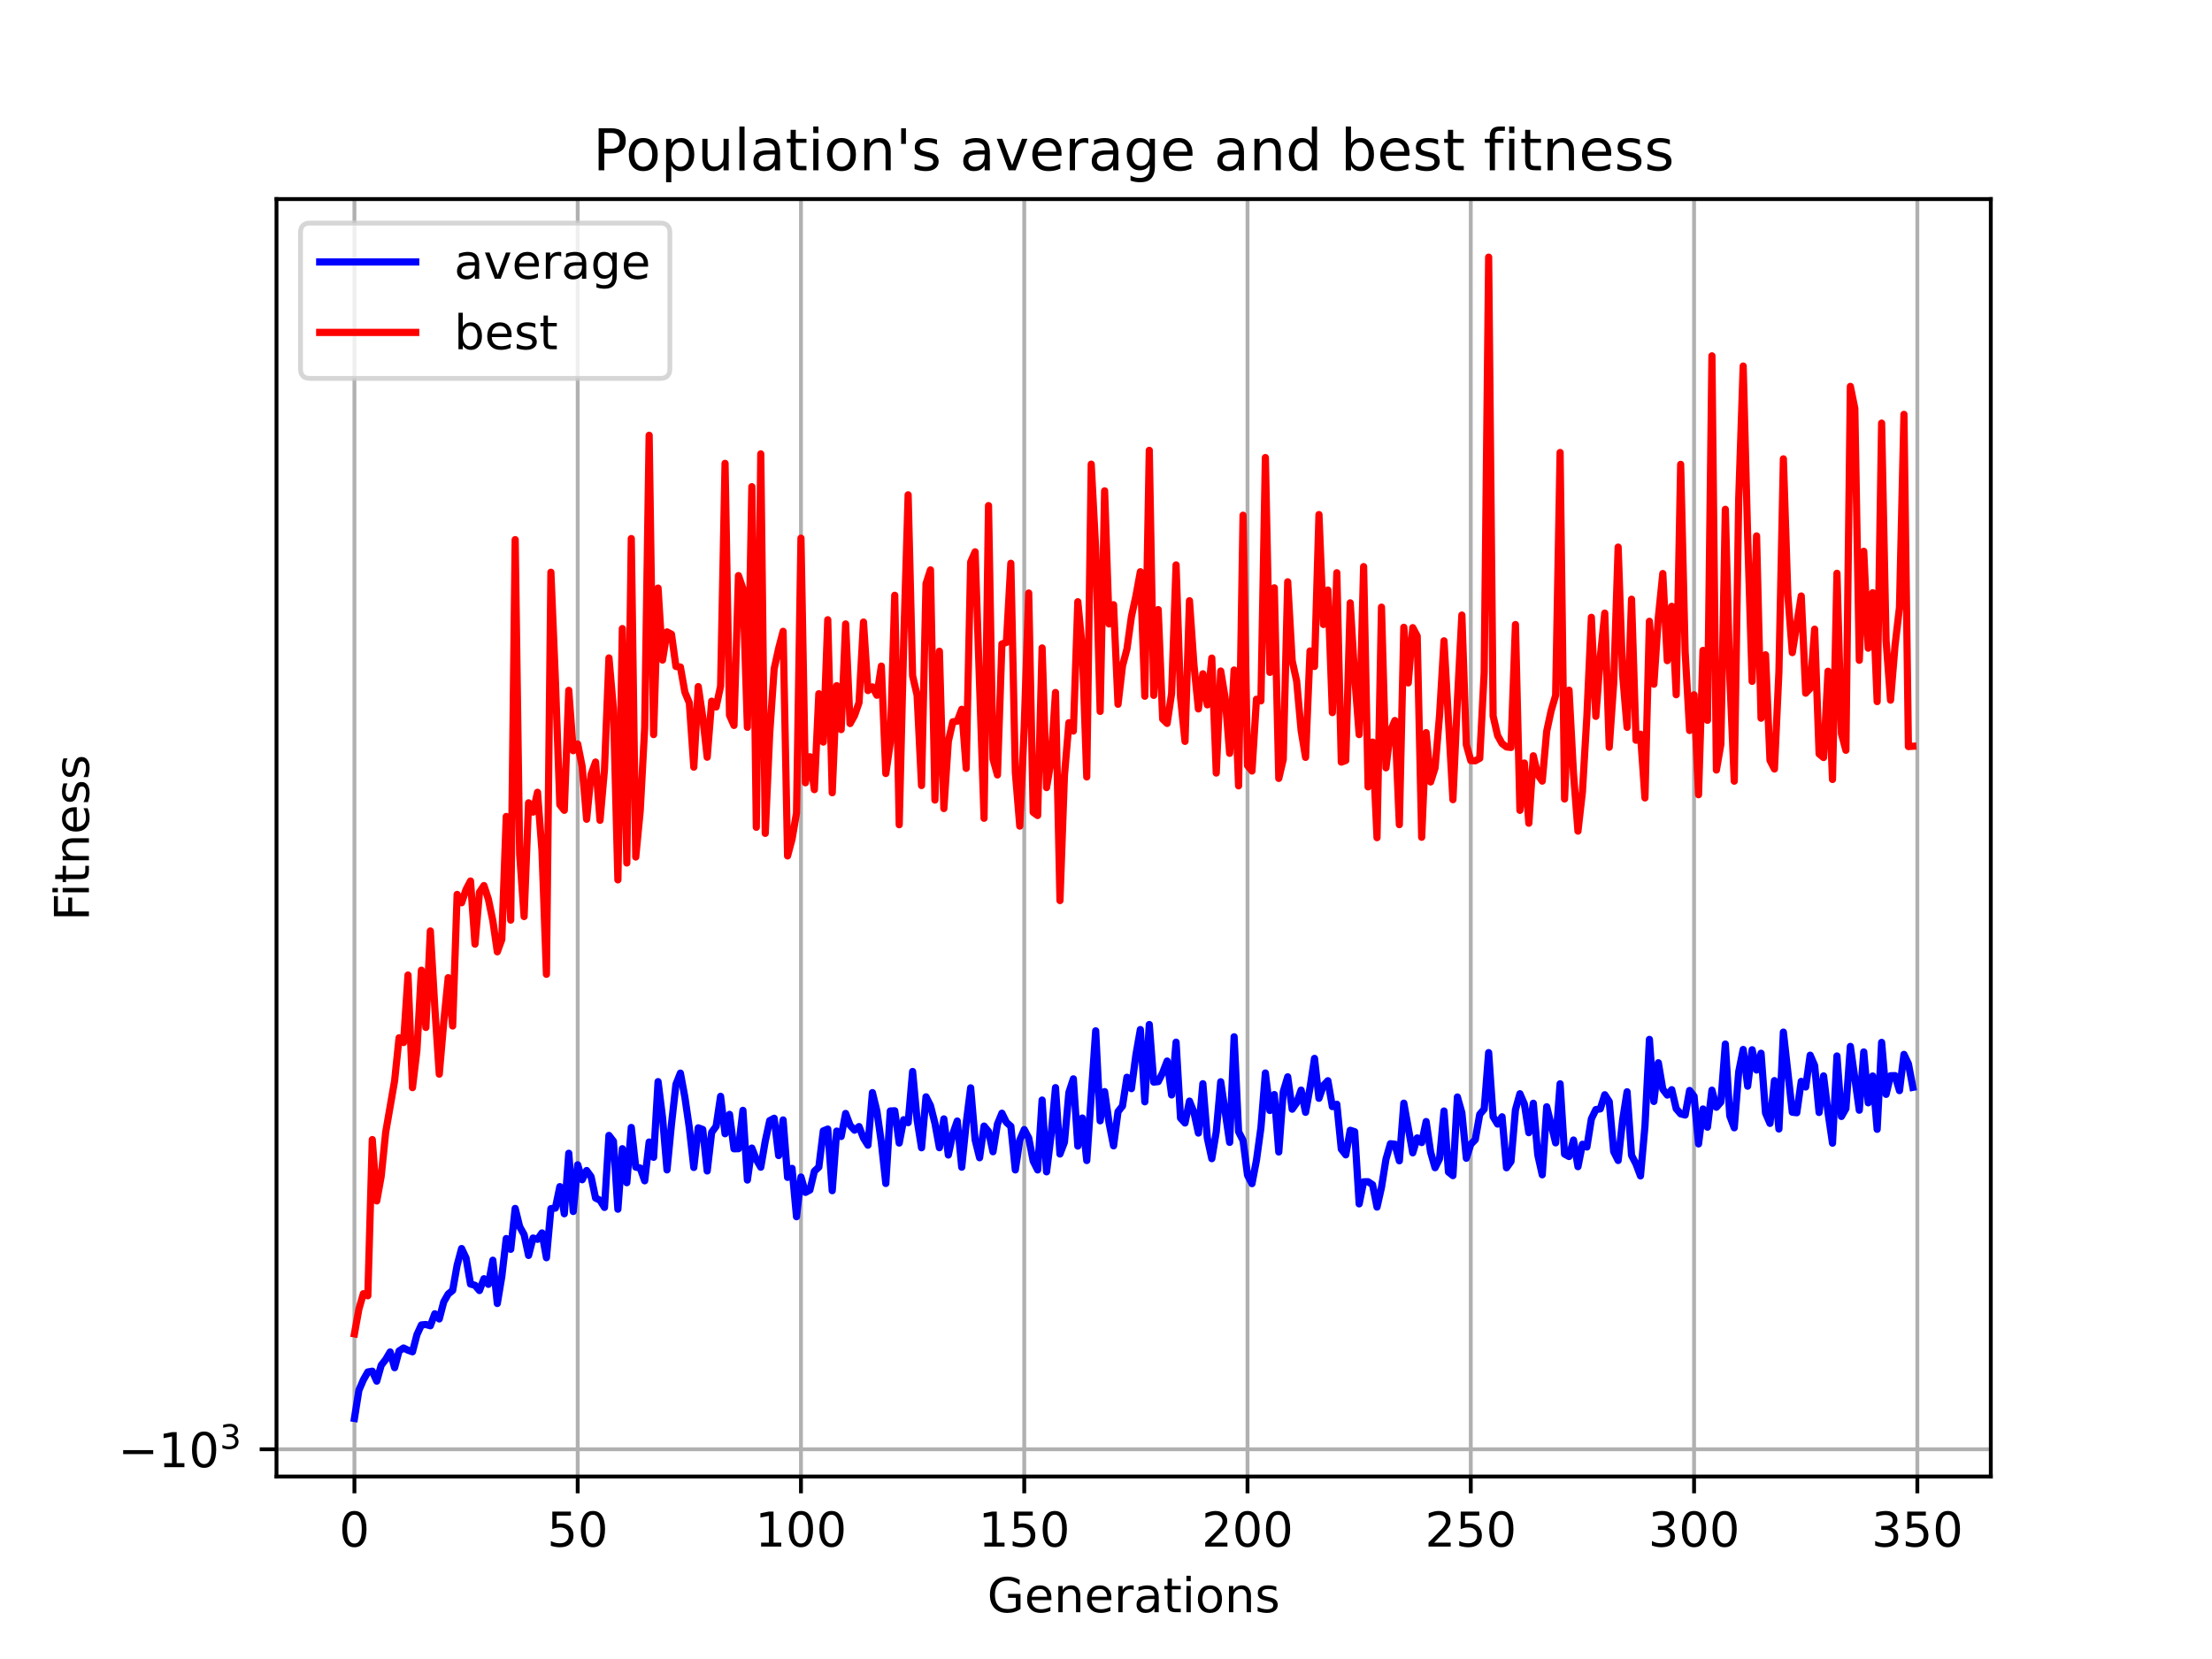 <?xml version="1.0" encoding="utf-8" standalone="no"?>
<!DOCTYPE svg PUBLIC "-//W3C//DTD SVG 1.1//EN"
  "http://www.w3.org/Graphics/SVG/1.1/DTD/svg11.dtd">
<!-- Created with matplotlib (https://matplotlib.org/) -->
<svg height="345.6pt" version="1.1" viewBox="0 0 460.8 345.6" width="460.8pt" xmlns="http://www.w3.org/2000/svg" xmlns:xlink="http://www.w3.org/1999/xlink">
 <defs>
  <style type="text/css">*{stroke-linecap:butt;stroke-linejoin:round;}</style>
 </defs>
 <g id="figure_1">
  <g id="patch_1">
   <path d="M 0 345.6 
L 460.8 345.6 
L 460.8 0 
L 0 0 
z
" style="fill:#ffffff;"/>
  </g>
  <g id="axes_1">
   <g id="patch_2">
    <path d="M 57.6 307.584 
L 414.72 307.584 
L 414.72 41.472 
L 57.6 41.472 
z
" style="fill:#ffffff;"/>
   </g>
   <g id="matplotlib.axis_1">
    <g id="xtick_1">
     <g id="line2d_1">
      <path clip-path="url(#pedca02b9df)" d="M 73.833 307.584 
L 73.833 41.472 
" style="fill:none;stroke:#b0b0b0;stroke-linecap:square;stroke-width:0.8;"/>
     </g>
     <g id="line2d_2">
      <defs>
       <path d="M 0 0 
L 0 3.5 
" id="m70b3869d09" style="stroke:#000000;stroke-width:0.8;"/>
      </defs>
      <g>
       <use style="stroke:#000000;stroke-width:0.8;" x="73.833" xlink:href="#m70b3869d09" y="307.584"/>
      </g>
     </g>
     <g id="text_1">
      <!-- 0 -->
      <g transform="translate(70.651 322.182)scale(0.1 -0.1)">
       <defs>
        <path d="M 31.781 66.406 
Q 24.172 66.406 20.328 58.906 
Q 16.5 51.422 16.5 36.375 
Q 16.5 21.391 20.328 13.891 
Q 24.172 6.391 31.781 6.391 
Q 39.453 6.391 43.281 13.891 
Q 47.125 21.391 47.125 36.375 
Q 47.125 51.422 43.281 58.906 
Q 39.453 66.406 31.781 66.406 
z
M 31.781 74.219 
Q 44.047 74.219 50.516 64.516 
Q 56.984 54.828 56.984 36.375 
Q 56.984 17.969 50.516 8.266 
Q 44.047 -1.422 31.781 -1.422 
Q 19.531 -1.422 13.062 8.266 
Q 6.594 17.969 6.594 36.375 
Q 6.594 54.828 13.062 64.516 
Q 19.531 74.219 31.781 74.219 
z
" id="DejaVuSans-48"/>
       </defs>
       <use xlink:href="#DejaVuSans-48"/>
      </g>
     </g>
    </g>
    <g id="xtick_2">
     <g id="line2d_3">
      <path clip-path="url(#pedca02b9df)" d="M 120.345 307.584 
L 120.345 41.472 
" style="fill:none;stroke:#b0b0b0;stroke-linecap:square;stroke-width:0.8;"/>
     </g>
     <g id="line2d_4">
      <g>
       <use style="stroke:#000000;stroke-width:0.8;" x="120.345" xlink:href="#m70b3869d09" y="307.584"/>
      </g>
     </g>
     <g id="text_2">
      <!-- 50 -->
      <g transform="translate(113.982 322.182)scale(0.1 -0.1)">
       <defs>
        <path d="M 10.797 72.906 
L 49.516 72.906 
L 49.516 64.594 
L 19.828 64.594 
L 19.828 46.734 
Q 21.969 47.469 24.109 47.828 
Q 26.266 48.188 28.422 48.188 
Q 40.625 48.188 47.75 41.5 
Q 54.891 34.812 54.891 23.391 
Q 54.891 11.625 47.562 5.094 
Q 40.234 -1.422 26.906 -1.422 
Q 22.312 -1.422 17.547 -0.641 
Q 12.797 0.141 7.719 1.703 
L 7.719 11.625 
Q 12.109 9.234 16.797 8.062 
Q 21.484 6.891 26.703 6.891 
Q 35.156 6.891 40.078 11.328 
Q 45.016 15.766 45.016 23.391 
Q 45.016 31 40.078 35.438 
Q 35.156 39.891 26.703 39.891 
Q 22.75 39.891 18.812 39.016 
Q 14.891 38.141 10.797 36.281 
z
" id="DejaVuSans-53"/>
       </defs>
       <use xlink:href="#DejaVuSans-53"/>
       <use x="63.623" xlink:href="#DejaVuSans-48"/>
      </g>
     </g>
    </g>
    <g id="xtick_3">
     <g id="line2d_5">
      <path clip-path="url(#pedca02b9df)" d="M 166.857 307.584 
L 166.857 41.472 
" style="fill:none;stroke:#b0b0b0;stroke-linecap:square;stroke-width:0.8;"/>
     </g>
     <g id="line2d_6">
      <g>
       <use style="stroke:#000000;stroke-width:0.8;" x="166.857" xlink:href="#m70b3869d09" y="307.584"/>
      </g>
     </g>
     <g id="text_3">
      <!-- 100 -->
      <g transform="translate(157.313 322.182)scale(0.1 -0.1)">
       <defs>
        <path d="M 12.406 8.297 
L 28.516 8.297 
L 28.516 63.922 
L 10.984 60.406 
L 10.984 69.391 
L 28.422 72.906 
L 38.281 72.906 
L 38.281 8.297 
L 54.391 8.297 
L 54.391 0 
L 12.406 0 
z
" id="DejaVuSans-49"/>
       </defs>
       <use xlink:href="#DejaVuSans-49"/>
       <use x="63.623" xlink:href="#DejaVuSans-48"/>
       <use x="127.246" xlink:href="#DejaVuSans-48"/>
      </g>
     </g>
    </g>
    <g id="xtick_4">
     <g id="line2d_7">
      <path clip-path="url(#pedca02b9df)" d="M 213.369 307.584 
L 213.369 41.472 
" style="fill:none;stroke:#b0b0b0;stroke-linecap:square;stroke-width:0.8;"/>
     </g>
     <g id="line2d_8">
      <g>
       <use style="stroke:#000000;stroke-width:0.8;" x="213.369" xlink:href="#m70b3869d09" y="307.584"/>
      </g>
     </g>
     <g id="text_4">
      <!-- 150 -->
      <g transform="translate(203.825 322.182)scale(0.1 -0.1)">
       <use xlink:href="#DejaVuSans-49"/>
       <use x="63.623" xlink:href="#DejaVuSans-53"/>
       <use x="127.246" xlink:href="#DejaVuSans-48"/>
      </g>
     </g>
    </g>
    <g id="xtick_5">
     <g id="line2d_9">
      <path clip-path="url(#pedca02b9df)" d="M 259.881 307.584 
L 259.881 41.472 
" style="fill:none;stroke:#b0b0b0;stroke-linecap:square;stroke-width:0.8;"/>
     </g>
     <g id="line2d_10">
      <g>
       <use style="stroke:#000000;stroke-width:0.8;" x="259.881" xlink:href="#m70b3869d09" y="307.584"/>
      </g>
     </g>
     <g id="text_5">
      <!-- 200 -->
      <g transform="translate(250.337 322.182)scale(0.1 -0.1)">
       <defs>
        <path d="M 19.188 8.297 
L 53.609 8.297 
L 53.609 0 
L 7.328 0 
L 7.328 8.297 
Q 12.938 14.109 22.625 23.891 
Q 32.328 33.688 34.812 36.531 
Q 39.547 41.844 41.422 45.531 
Q 43.312 49.219 43.312 52.781 
Q 43.312 58.594 39.234 62.25 
Q 35.156 65.922 28.609 65.922 
Q 23.969 65.922 18.812 64.312 
Q 13.672 62.703 7.812 59.422 
L 7.812 69.391 
Q 13.766 71.781 18.938 73 
Q 24.125 74.219 28.422 74.219 
Q 39.75 74.219 46.484 68.547 
Q 53.219 62.891 53.219 53.422 
Q 53.219 48.922 51.531 44.891 
Q 49.859 40.875 45.406 35.406 
Q 44.188 33.984 37.641 27.219 
Q 31.109 20.453 19.188 8.297 
z
" id="DejaVuSans-50"/>
       </defs>
       <use xlink:href="#DejaVuSans-50"/>
       <use x="63.623" xlink:href="#DejaVuSans-48"/>
       <use x="127.246" xlink:href="#DejaVuSans-48"/>
      </g>
     </g>
    </g>
    <g id="xtick_6">
     <g id="line2d_11">
      <path clip-path="url(#pedca02b9df)" d="M 306.393 307.584 
L 306.393 41.472 
" style="fill:none;stroke:#b0b0b0;stroke-linecap:square;stroke-width:0.8;"/>
     </g>
     <g id="line2d_12">
      <g>
       <use style="stroke:#000000;stroke-width:0.8;" x="306.393" xlink:href="#m70b3869d09" y="307.584"/>
      </g>
     </g>
     <g id="text_6">
      <!-- 250 -->
      <g transform="translate(296.85 322.182)scale(0.1 -0.1)">
       <use xlink:href="#DejaVuSans-50"/>
       <use x="63.623" xlink:href="#DejaVuSans-53"/>
       <use x="127.246" xlink:href="#DejaVuSans-48"/>
      </g>
     </g>
    </g>
    <g id="xtick_7">
     <g id="line2d_13">
      <path clip-path="url(#pedca02b9df)" d="M 352.905 307.584 
L 352.905 41.472 
" style="fill:none;stroke:#b0b0b0;stroke-linecap:square;stroke-width:0.8;"/>
     </g>
     <g id="line2d_14">
      <g>
       <use style="stroke:#000000;stroke-width:0.8;" x="352.905" xlink:href="#m70b3869d09" y="307.584"/>
      </g>
     </g>
     <g id="text_7">
      <!-- 300 -->
      <g transform="translate(343.362 322.182)scale(0.1 -0.1)">
       <defs>
        <path d="M 40.578 39.312 
Q 47.656 37.797 51.625 33 
Q 55.609 28.219 55.609 21.188 
Q 55.609 10.406 48.188 4.484 
Q 40.766 -1.422 27.094 -1.422 
Q 22.516 -1.422 17.656 -0.516 
Q 12.797 0.391 7.625 2.203 
L 7.625 11.719 
Q 11.719 9.328 16.594 8.109 
Q 21.484 6.891 26.812 6.891 
Q 36.078 6.891 40.938 10.547 
Q 45.797 14.203 45.797 21.188 
Q 45.797 27.641 41.281 31.266 
Q 36.766 34.906 28.719 34.906 
L 20.219 34.906 
L 20.219 43.016 
L 29.109 43.016 
Q 36.375 43.016 40.234 45.922 
Q 44.094 48.828 44.094 54.297 
Q 44.094 59.906 40.109 62.906 
Q 36.141 65.922 28.719 65.922 
Q 24.656 65.922 20.016 65.031 
Q 15.375 64.156 9.812 62.312 
L 9.812 71.094 
Q 15.438 72.656 20.344 73.438 
Q 25.25 74.219 29.594 74.219 
Q 40.828 74.219 47.359 69.109 
Q 53.906 64.016 53.906 55.328 
Q 53.906 49.266 50.438 45.094 
Q 46.969 40.922 40.578 39.312 
z
" id="DejaVuSans-51"/>
       </defs>
       <use xlink:href="#DejaVuSans-51"/>
       <use x="63.623" xlink:href="#DejaVuSans-48"/>
       <use x="127.246" xlink:href="#DejaVuSans-48"/>
      </g>
     </g>
    </g>
    <g id="xtick_8">
     <g id="line2d_15">
      <path clip-path="url(#pedca02b9df)" d="M 399.418 307.584 
L 399.418 41.472 
" style="fill:none;stroke:#b0b0b0;stroke-linecap:square;stroke-width:0.8;"/>
     </g>
     <g id="line2d_16">
      <g>
       <use style="stroke:#000000;stroke-width:0.8;" x="399.418" xlink:href="#m70b3869d09" y="307.584"/>
      </g>
     </g>
     <g id="text_8">
      <!-- 350 -->
      <g transform="translate(389.874 322.182)scale(0.1 -0.1)">
       <use xlink:href="#DejaVuSans-51"/>
       <use x="63.623" xlink:href="#DejaVuSans-53"/>
       <use x="127.246" xlink:href="#DejaVuSans-48"/>
      </g>
     </g>
    </g>
    <g id="text_9">
     <!-- Generations -->
     <g transform="translate(205.662 335.861)scale(0.1 -0.1)">
      <defs>
       <path d="M 59.516 10.406 
L 59.516 29.984 
L 43.406 29.984 
L 43.406 38.094 
L 69.281 38.094 
L 69.281 6.781 
Q 63.578 2.734 56.688 0.656 
Q 49.812 -1.422 42 -1.422 
Q 24.906 -1.422 15.25 8.562 
Q 5.609 18.562 5.609 36.375 
Q 5.609 54.25 15.25 64.234 
Q 24.906 74.219 42 74.219 
Q 49.125 74.219 55.547 72.453 
Q 61.969 70.703 67.391 67.281 
L 67.391 56.781 
Q 61.922 61.422 55.766 63.766 
Q 49.609 66.109 42.828 66.109 
Q 29.438 66.109 22.719 58.641 
Q 16.016 51.172 16.016 36.375 
Q 16.016 21.625 22.719 14.156 
Q 29.438 6.688 42.828 6.688 
Q 48.047 6.688 52.141 7.594 
Q 56.25 8.5 59.516 10.406 
z
" id="DejaVuSans-71"/>
       <path d="M 56.203 29.594 
L 56.203 25.203 
L 14.891 25.203 
Q 15.484 15.922 20.484 11.062 
Q 25.484 6.203 34.422 6.203 
Q 39.594 6.203 44.453 7.469 
Q 49.312 8.734 54.109 11.281 
L 54.109 2.781 
Q 49.266 0.734 44.188 -0.344 
Q 39.109 -1.422 33.891 -1.422 
Q 20.797 -1.422 13.156 6.188 
Q 5.516 13.812 5.516 26.812 
Q 5.516 40.234 12.766 48.109 
Q 20.016 56 32.328 56 
Q 43.359 56 49.781 48.891 
Q 56.203 41.797 56.203 29.594 
z
M 47.219 32.234 
Q 47.125 39.594 43.094 43.984 
Q 39.062 48.391 32.422 48.391 
Q 24.906 48.391 20.391 44.141 
Q 15.875 39.891 15.188 32.172 
z
" id="DejaVuSans-101"/>
       <path d="M 54.891 33.016 
L 54.891 0 
L 45.906 0 
L 45.906 32.719 
Q 45.906 40.484 42.875 44.328 
Q 39.844 48.188 33.797 48.188 
Q 26.516 48.188 22.312 43.547 
Q 18.109 38.922 18.109 30.906 
L 18.109 0 
L 9.078 0 
L 9.078 54.688 
L 18.109 54.688 
L 18.109 46.188 
Q 21.344 51.125 25.703 53.562 
Q 30.078 56 35.797 56 
Q 45.219 56 50.047 50.172 
Q 54.891 44.344 54.891 33.016 
z
" id="DejaVuSans-110"/>
       <path d="M 41.109 46.297 
Q 39.594 47.172 37.812 47.578 
Q 36.031 48 33.891 48 
Q 26.266 48 22.188 43.047 
Q 18.109 38.094 18.109 28.812 
L 18.109 0 
L 9.078 0 
L 9.078 54.688 
L 18.109 54.688 
L 18.109 46.188 
Q 20.953 51.172 25.484 53.578 
Q 30.031 56 36.531 56 
Q 37.453 56 38.578 55.875 
Q 39.703 55.766 41.062 55.516 
z
" id="DejaVuSans-114"/>
       <path d="M 34.281 27.484 
Q 23.391 27.484 19.188 25 
Q 14.984 22.516 14.984 16.5 
Q 14.984 11.719 18.141 8.906 
Q 21.297 6.109 26.703 6.109 
Q 34.188 6.109 38.703 11.406 
Q 43.219 16.703 43.219 25.484 
L 43.219 27.484 
z
M 52.203 31.203 
L 52.203 0 
L 43.219 0 
L 43.219 8.297 
Q 40.141 3.328 35.547 0.953 
Q 30.953 -1.422 24.312 -1.422 
Q 15.922 -1.422 10.953 3.297 
Q 6 8.016 6 15.922 
Q 6 25.141 12.172 29.828 
Q 18.359 34.516 30.609 34.516 
L 43.219 34.516 
L 43.219 35.406 
Q 43.219 41.609 39.141 45 
Q 35.062 48.391 27.688 48.391 
Q 23 48.391 18.547 47.266 
Q 14.109 46.141 10.016 43.891 
L 10.016 52.203 
Q 14.938 54.109 19.578 55.047 
Q 24.219 56 28.609 56 
Q 40.484 56 46.344 49.844 
Q 52.203 43.703 52.203 31.203 
z
" id="DejaVuSans-97"/>
       <path d="M 18.312 70.219 
L 18.312 54.688 
L 36.812 54.688 
L 36.812 47.703 
L 18.312 47.703 
L 18.312 18.016 
Q 18.312 11.328 20.141 9.422 
Q 21.969 7.516 27.594 7.516 
L 36.812 7.516 
L 36.812 0 
L 27.594 0 
Q 17.188 0 13.234 3.875 
Q 9.281 7.766 9.281 18.016 
L 9.281 47.703 
L 2.688 47.703 
L 2.688 54.688 
L 9.281 54.688 
L 9.281 70.219 
z
" id="DejaVuSans-116"/>
       <path d="M 9.422 54.688 
L 18.406 54.688 
L 18.406 0 
L 9.422 0 
z
M 9.422 75.984 
L 18.406 75.984 
L 18.406 64.594 
L 9.422 64.594 
z
" id="DejaVuSans-105"/>
       <path d="M 30.609 48.391 
Q 23.391 48.391 19.188 42.75 
Q 14.984 37.109 14.984 27.297 
Q 14.984 17.484 19.156 11.844 
Q 23.344 6.203 30.609 6.203 
Q 37.797 6.203 41.984 11.859 
Q 46.188 17.531 46.188 27.297 
Q 46.188 37.016 41.984 42.703 
Q 37.797 48.391 30.609 48.391 
z
M 30.609 56 
Q 42.328 56 49.016 48.375 
Q 55.719 40.766 55.719 27.297 
Q 55.719 13.875 49.016 6.219 
Q 42.328 -1.422 30.609 -1.422 
Q 18.844 -1.422 12.172 6.219 
Q 5.516 13.875 5.516 27.297 
Q 5.516 40.766 12.172 48.375 
Q 18.844 56 30.609 56 
z
" id="DejaVuSans-111"/>
       <path d="M 44.281 53.078 
L 44.281 44.578 
Q 40.484 46.531 36.375 47.5 
Q 32.281 48.484 27.875 48.484 
Q 21.188 48.484 17.844 46.438 
Q 14.5 44.391 14.5 40.281 
Q 14.5 37.156 16.891 35.375 
Q 19.281 33.594 26.516 31.984 
L 29.594 31.297 
Q 39.156 29.25 43.188 25.516 
Q 47.219 21.781 47.219 15.094 
Q 47.219 7.469 41.188 3.016 
Q 35.156 -1.422 24.609 -1.422 
Q 20.219 -1.422 15.453 -0.562 
Q 10.688 0.297 5.422 2 
L 5.422 11.281 
Q 10.406 8.688 15.234 7.391 
Q 20.062 6.109 24.812 6.109 
Q 31.156 6.109 34.562 8.281 
Q 37.984 10.453 37.984 14.406 
Q 37.984 18.062 35.516 20.016 
Q 33.062 21.969 24.703 23.781 
L 21.578 24.516 
Q 13.234 26.266 9.516 29.906 
Q 5.812 33.547 5.812 39.891 
Q 5.812 47.609 11.281 51.797 
Q 16.75 56 26.812 56 
Q 31.781 56 36.172 55.266 
Q 40.578 54.547 44.281 53.078 
z
" id="DejaVuSans-115"/>
      </defs>
      <use xlink:href="#DejaVuSans-71"/>
      <use x="77.49" xlink:href="#DejaVuSans-101"/>
      <use x="139.014" xlink:href="#DejaVuSans-110"/>
      <use x="202.393" xlink:href="#DejaVuSans-101"/>
      <use x="263.916" xlink:href="#DejaVuSans-114"/>
      <use x="305.029" xlink:href="#DejaVuSans-97"/>
      <use x="366.309" xlink:href="#DejaVuSans-116"/>
      <use x="405.518" xlink:href="#DejaVuSans-105"/>
      <use x="433.301" xlink:href="#DejaVuSans-111"/>
      <use x="494.482" xlink:href="#DejaVuSans-110"/>
      <use x="557.861" xlink:href="#DejaVuSans-115"/>
     </g>
    </g>
   </g>
   <g id="matplotlib.axis_2">
    <g id="ytick_1">
     <g id="line2d_17">
      <path clip-path="url(#pedca02b9df)" d="M 57.6 301.914 
L 414.72 301.914 
" style="fill:none;stroke:#b0b0b0;stroke-linecap:square;stroke-width:0.8;"/>
     </g>
     <g id="line2d_18">
      <defs>
       <path d="M 0 0 
L -3.5 0 
" id="maeb94b7d58" style="stroke:#000000;stroke-width:0.8;"/>
      </defs>
      <g>
       <use style="stroke:#000000;stroke-width:0.8;" x="57.6" xlink:href="#maeb94b7d58" y="301.914"/>
      </g>
     </g>
     <g id="text_10">
      <!-- $\mathdefault{-10^{3}}$ -->
      <g transform="translate(24.6 305.713)scale(0.1 -0.1)">
       <defs>
        <path d="M 10.594 35.5 
L 73.188 35.5 
L 73.188 27.203 
L 10.594 27.203 
z
" id="DejaVuSans-8722"/>
       </defs>
       <use transform="translate(0 0.766)" xlink:href="#DejaVuSans-8722"/>
       <use transform="translate(83.789 0.766)" xlink:href="#DejaVuSans-49"/>
       <use transform="translate(147.412 0.766)" xlink:href="#DejaVuSans-48"/>
       <use transform="translate(211.992 39.047)scale(0.7)" xlink:href="#DejaVuSans-51"/>
      </g>
     </g>
    </g>
    <g id="text_11">
     <!-- Fitness -->
     <g transform="translate(18.52 191.845)rotate(-90)scale(0.1 -0.1)">
      <defs>
       <path d="M 9.812 72.906 
L 51.703 72.906 
L 51.703 64.594 
L 19.672 64.594 
L 19.672 43.109 
L 48.578 43.109 
L 48.578 34.812 
L 19.672 34.812 
L 19.672 0 
L 9.812 0 
z
" id="DejaVuSans-70"/>
      </defs>
      <use xlink:href="#DejaVuSans-70"/>
      <use x="50.27" xlink:href="#DejaVuSans-105"/>
      <use x="78.053" xlink:href="#DejaVuSans-116"/>
      <use x="117.262" xlink:href="#DejaVuSans-110"/>
      <use x="180.641" xlink:href="#DejaVuSans-101"/>
      <use x="242.164" xlink:href="#DejaVuSans-115"/>
      <use x="294.264" xlink:href="#DejaVuSans-115"/>
     </g>
    </g>
   </g>
   <g id="line2d_19">
    <path clip-path="url(#pedca02b9df)" d="M 73.833 295.488 
L 74.763 289.629 
L 75.693 287.46 
L 76.623 285.808 
L 77.554 285.642 
L 78.484 287.717 
L 79.414 284.408 
L 80.344 283.211 
L 81.275 281.637 
L 82.205 284.918 
L 83.135 281.424 
L 84.065 280.814 
L 84.996 281.273 
L 85.926 281.603 
L 86.856 278.04 
L 87.786 276.007 
L 88.717 275.915 
L 89.647 276.181 
L 90.577 273.683 
L 91.507 274.761 
L 92.438 271.207 
L 93.368 269.572 
L 94.298 268.815 
L 95.228 263.565 
L 96.159 260.091 
L 97.089 262.074 
L 98.019 267.493 
L 98.949 267.746 
L 99.88 268.844 
L 100.81 266.38 
L 101.74 267.55 
L 102.67 262.527 
L 103.6 271.544 
L 104.531 265.943 
L 105.461 258.009 
L 106.391 260.255 
L 107.321 251.735 
L 108.252 255.527 
L 109.182 257.205 
L 110.112 261.528 
L 111.042 257.903 
L 111.973 258.171 
L 112.903 256.838 
L 113.833 262.007 
L 114.763 251.784 
L 115.694 251.671 
L 116.624 247.193 
L 117.554 252.849 
L 118.484 240.246 
L 119.415 252.376 
L 120.345 242.647 
L 121.275 245.763 
L 122.205 243.84 
L 123.136 245.137 
L 124.066 249.571 
L 124.996 250.038 
L 125.926 251.529 
L 126.857 236.527 
L 127.787 237.743 
L 128.717 251.903 
L 129.647 239.293 
L 130.578 246.381 
L 131.508 234.866 
L 132.438 243.13 
L 133.368 243.325 
L 134.298 245.984 
L 135.229 237.899 
L 136.159 241.086 
L 137.089 225.321 
L 138.019 232.805 
L 138.95 243.713 
L 139.88 234.191 
L 140.81 225.901 
L 141.74 223.546 
L 142.671 228.555 
L 143.601 234.956 
L 144.531 243.208 
L 145.461 234.946 
L 146.392 235.291 
L 147.322 243.937 
L 148.252 235.891 
L 149.182 234.627 
L 150.113 228.386 
L 151.043 236.179 
L 151.973 232.142 
L 152.903 239.313 
L 153.834 239.294 
L 154.764 231.304 
L 155.694 245.826 
L 156.624 239.163 
L 157.555 241.548 
L 158.485 243.154 
L 159.415 237.725 
L 160.345 233.447 
L 161.275 232.956 
L 162.206 240.726 
L 163.136 233.303 
L 164.066 245.271 
L 164.996 243.396 
L 165.927 253.467 
L 166.857 245.197 
L 167.787 248.399 
L 168.717 247.904 
L 169.648 243.995 
L 170.578 243.128 
L 171.508 235.585 
L 172.438 235.205 
L 173.369 248.042 
L 174.299 235.625 
L 175.229 236.754 
L 176.159 231.951 
L 177.09 234.432 
L 178.02 235.436 
L 178.95 234.683 
L 179.88 237.08 
L 180.811 238.568 
L 181.741 227.609 
L 182.671 231.447 
L 183.601 238.003 
L 184.532 246.543 
L 185.462 231.436 
L 186.392 231.396 
L 187.322 238.122 
L 188.253 233.255 
L 189.183 233.875 
L 190.113 223.21 
L 191.043 233.263 
L 191.973 239.104 
L 192.904 228.486 
L 193.834 230.335 
L 194.764 234.001 
L 195.694 239.09 
L 196.625 233.086 
L 197.555 240.609 
L 198.485 236.209 
L 199.415 233.526 
L 200.346 243.151 
L 201.276 233.974 
L 202.206 226.617 
L 203.136 237.463 
L 204.067 241.181 
L 204.997 234.579 
L 205.927 235.72 
L 206.857 239.931 
L 207.788 234.162 
L 208.718 231.9 
L 209.648 233.799 
L 210.578 234.629 
L 211.509 243.718 
L 212.439 237.482 
L 213.369 235.315 
L 214.299 237.061 
L 215.23 241.864 
L 216.16 243.721 
L 217.09 229.16 
L 218.02 244.114 
L 218.951 236.53 
L 219.881 226.571 
L 220.811 240.403 
L 221.741 237.95 
L 222.671 227.582 
L 223.602 224.742 
L 224.532 238.753 
L 225.462 232.901 
L 226.392 241.764 
L 228.253 214.742 
L 229.183 233.49 
L 230.113 227.403 
L 231.044 233.961 
L 231.974 238.704 
L 232.904 231.576 
L 233.834 230.401 
L 234.765 224.41 
L 235.695 226.787 
L 236.625 219.78 
L 237.555 214.474 
L 238.486 229.526 
L 239.416 213.425 
L 240.346 225.424 
L 241.276 225.318 
L 242.207 223.459 
L 243.137 221.035 
L 244.067 228.098 
L 244.997 217.104 
L 245.928 232.915 
L 246.858 233.939 
L 247.788 229.38 
L 248.718 231.722 
L 249.649 236.04 
L 250.579 225.757 
L 251.509 237.084 
L 252.439 241.372 
L 253.369 235.759 
L 254.3 225.351 
L 256.16 237.978 
L 257.09 215.978 
L 258.021 235.748 
L 258.951 237.573 
L 259.881 244.812 
L 260.811 246.577 
L 261.742 241.698 
L 262.672 234.935 
L 263.602 223.524 
L 264.532 231.339 
L 265.463 228.012 
L 266.393 239.981 
L 267.323 227.424 
L 268.253 224.321 
L 269.184 231.068 
L 270.114 229.73 
L 271.044 227.087 
L 271.974 231.715 
L 272.905 226.567 
L 273.835 220.482 
L 274.765 228.797 
L 275.695 226.134 
L 276.626 225.136 
L 277.556 230.53 
L 278.486 230.035 
L 279.416 239.376 
L 280.347 240.577 
L 281.277 235.455 
L 282.207 235.758 
L 283.137 250.79 
L 284.067 246.187 
L 284.998 246.181 
L 285.928 246.792 
L 286.858 251.457 
L 287.788 247.357 
L 288.719 241.497 
L 289.649 238.255 
L 290.579 238.357 
L 291.509 241.815 
L 292.44 229.81 
L 294.3 240.159 
L 295.23 237.047 
L 296.161 238.019 
L 297.091 233.636 
L 298.021 240.004 
L 298.951 243.254 
L 299.882 241.388 
L 300.812 231.439 
L 301.742 244.155 
L 302.672 244.905 
L 303.603 228.521 
L 304.533 231.808 
L 305.463 241.286 
L 306.393 238.368 
L 307.324 237.417 
L 308.254 232.146 
L 309.184 231.057 
L 310.114 219.279 
L 311.045 232.632 
L 311.975 234.163 
L 312.905 232.65 
L 313.835 243.267 
L 314.765 241.965 
L 315.696 231.186 
L 316.626 227.845 
L 317.556 229.999 
L 318.486 235.962 
L 319.417 229.827 
L 320.347 240.587 
L 321.277 244.735 
L 322.207 230.558 
L 324.068 238.08 
L 324.998 225.773 
L 325.928 240.418 
L 326.859 240.924 
L 327.789 237.491 
L 328.719 243.04 
L 329.649 238.372 
L 330.58 238.945 
L 331.51 233.083 
L 332.44 231.148 
L 333.37 230.999 
L 334.301 228.052 
L 335.231 229.488 
L 336.161 239.89 
L 337.091 241.752 
L 338.022 233.315 
L 338.952 227.437 
L 339.882 240.68 
L 340.812 242.488 
L 341.742 244.961 
L 342.673 234.627 
L 343.603 216.525 
L 344.533 229.453 
L 345.463 221.394 
L 346.394 226.904 
L 347.324 228.12 
L 348.254 227.003 
L 349.184 230.963 
L 350.115 232.038 
L 351.045 232.282 
L 351.975 227.16 
L 352.905 228.377 
L 353.836 238.3 
L 354.766 231.021 
L 355.696 234.811 
L 356.626 227.1 
L 357.557 230.663 
L 358.487 229.578 
L 359.417 217.493 
L 360.347 232.47 
L 361.278 234.944 
L 362.208 223.255 
L 363.138 218.625 
L 364.068 226.274 
L 364.999 218.683 
L 365.929 222.904 
L 366.859 219.41 
L 367.789 231.854 
L 368.72 234.026 
L 369.65 225.11 
L 370.58 235.19 
L 371.51 215.006 
L 373.371 231.693 
L 374.301 231.809 
L 375.231 225.274 
L 376.161 226.439 
L 377.092 219.816 
L 378.022 221.97 
L 378.952 231.749 
L 379.882 224.132 
L 380.813 231.783 
L 381.743 238.144 
L 382.673 219.976 
L 383.603 232.583 
L 384.534 230.946 
L 385.464 217.986 
L 387.324 231.28 
L 388.255 219.139 
L 389.185 229.739 
L 390.115 224.148 
L 391.045 235.257 
L 391.976 217.147 
L 392.906 227.974 
L 393.836 224.098 
L 394.766 224.071 
L 395.697 227.195 
L 396.627 219.65 
L 397.557 221.615 
L 398.487 226.516 
L 398.487 226.516 
" style="fill:none;stroke:#0000ff;stroke-linecap:square;stroke-width:1.5;"/>
   </g>
   <g id="line2d_20">
    <path clip-path="url(#pedca02b9df)" d="M 73.833 277.87 
L 74.763 272.721 
L 75.693 269.499 
L 76.623 269.934 
L 77.554 237.394 
L 78.484 250.177 
L 79.414 245.033 
L 80.344 235.877 
L 82.205 225.139 
L 83.135 216.19 
L 84.065 217.18 
L 84.996 203.111 
L 85.926 226.578 
L 86.856 218.783 
L 87.786 202.115 
L 88.717 214.037 
L 89.647 193.939 
L 90.577 209.816 
L 91.507 223.768 
L 92.438 212.946 
L 93.368 203.672 
L 94.298 213.735 
L 95.228 186.323 
L 96.159 188.068 
L 97.089 185.303 
L 98.019 183.528 
L 98.949 196.678 
L 99.88 185.879 
L 100.81 184.48 
L 101.74 187.322 
L 102.67 191.826 
L 103.6 198.279 
L 104.531 195.735 
L 105.461 170.085 
L 106.391 191.676 
L 107.321 112.414 
L 108.252 177.846 
L 109.182 190.935 
L 110.112 167.237 
L 111.042 169.177 
L 111.973 165.047 
L 112.903 177.243 
L 113.833 202.967 
L 114.763 119.21 
L 115.694 141.535 
L 116.624 167.634 
L 117.554 168.807 
L 118.484 143.809 
L 119.415 156.382 
L 120.345 154.984 
L 121.275 159.684 
L 122.205 170.665 
L 123.136 161.331 
L 124.066 158.748 
L 124.996 170.889 
L 125.926 160.285 
L 126.857 137.057 
L 127.787 147.66 
L 128.717 183.295 
L 129.647 130.945 
L 130.578 179.782 
L 131.508 112.191 
L 132.438 178.533 
L 133.368 168.94 
L 134.298 151.602 
L 135.229 90.673 
L 136.159 153.031 
L 137.089 122.505 
L 138.019 137.503 
L 138.95 131.636 
L 139.88 132.118 
L 140.81 138.838 
L 141.74 138.948 
L 142.671 144.184 
L 143.601 146.429 
L 144.531 159.811 
L 145.461 143.027 
L 146.392 149.392 
L 147.322 157.74 
L 148.252 146.069 
L 149.182 147.28 
L 150.113 142.93 
L 151.043 96.53 
L 151.973 149.007 
L 152.903 151.118 
L 153.834 119.903 
L 154.764 122.625 
L 155.694 151.516 
L 156.624 101.385 
L 157.555 172.336 
L 158.485 94.554 
L 159.415 173.604 
L 160.345 152.798 
L 161.275 139.311 
L 162.206 135.071 
L 163.136 131.52 
L 164.066 178.306 
L 164.996 174.813 
L 165.927 169.36 
L 166.857 112.113 
L 167.787 163.068 
L 168.717 157.639 
L 169.648 164.497 
L 170.578 144.519 
L 171.508 154.589 
L 172.438 129.104 
L 173.369 165.147 
L 174.299 142.836 
L 175.229 151.993 
L 176.159 129.982 
L 177.09 150.731 
L 178.02 149.049 
L 178.95 146.36 
L 179.88 129.585 
L 180.811 143.86 
L 181.741 143.094 
L 182.671 144.831 
L 183.601 138.76 
L 184.532 161.14 
L 185.462 154.745 
L 186.392 124.009 
L 187.322 171.809 
L 188.253 133.999 
L 189.183 103.082 
L 190.113 140.787 
L 191.043 144.809 
L 191.973 163.648 
L 192.904 121.615 
L 193.834 118.722 
L 194.764 166.667 
L 195.694 135.662 
L 196.625 168.435 
L 197.555 154.458 
L 198.485 150.368 
L 199.415 150.24 
L 200.346 147.761 
L 201.276 160.061 
L 202.206 117.085 
L 203.136 114.956 
L 204.997 170.467 
L 205.927 105.324 
L 206.857 158.087 
L 207.788 161.436 
L 208.718 134.149 
L 209.648 133.828 
L 210.578 117.345 
L 211.509 160.836 
L 212.439 172.093 
L 213.369 151.3 
L 214.299 123.537 
L 215.23 169.21 
L 216.16 169.887 
L 217.09 134.975 
L 218.02 164.07 
L 218.951 158.501 
L 219.881 144.254 
L 220.811 187.607 
L 221.741 161.616 
L 222.671 150.554 
L 223.602 152.287 
L 224.532 125.349 
L 225.462 135.073 
L 226.392 161.852 
L 227.323 96.695 
L 228.253 114.409 
L 229.183 148.201 
L 230.113 102.251 
L 231.044 129.979 
L 231.974 125.97 
L 232.904 146.713 
L 233.834 138.74 
L 234.765 135.188 
L 235.695 128.459 
L 236.625 124.169 
L 237.555 119.1 
L 238.486 145.037 
L 239.416 93.812 
L 240.346 144.856 
L 241.276 126.992 
L 242.207 149.792 
L 243.137 150.701 
L 244.067 144.451 
L 244.997 117.681 
L 245.928 145.324 
L 246.858 154.442 
L 247.788 125.141 
L 248.718 138.455 
L 249.649 147.686 
L 250.579 140.359 
L 251.509 146.838 
L 252.439 137.093 
L 253.369 161.042 
L 254.3 139.79 
L 255.23 145.463 
L 256.16 156.935 
L 257.09 139.579 
L 258.021 163.707 
L 258.951 107.334 
L 259.881 159.47 
L 260.811 160.619 
L 261.742 145.66 
L 262.672 146.011 
L 263.602 95.313 
L 264.532 140.069 
L 265.463 122.45 
L 266.393 162.155 
L 267.323 158.206 
L 268.253 121.197 
L 269.184 137.634 
L 270.114 141.875 
L 271.044 152.141 
L 271.974 157.771 
L 272.905 135.61 
L 273.835 138.838 
L 274.765 107.193 
L 275.695 130.091 
L 276.626 122.913 
L 277.556 148.452 
L 278.486 119.311 
L 279.416 158.762 
L 280.347 158.426 
L 281.277 125.585 
L 282.207 140.978 
L 283.137 153.032 
L 284.067 118.033 
L 284.998 163.929 
L 285.928 154.587 
L 286.858 174.502 
L 287.788 126.481 
L 288.719 159.951 
L 289.649 152.304 
L 290.579 150.095 
L 291.509 171.792 
L 292.44 130.675 
L 293.37 142.262 
L 294.3 130.75 
L 295.23 132.507 
L 296.161 174.42 
L 297.091 152.619 
L 298.021 162.892 
L 298.951 159.971 
L 299.882 149.063 
L 300.812 133.489 
L 302.672 166.588 
L 303.603 145.92 
L 304.533 128.128 
L 305.463 155.132 
L 306.393 158.449 
L 307.324 158.487 
L 308.254 157.975 
L 309.184 140.099 
L 310.114 53.568 
L 311.045 149.155 
L 311.975 153.223 
L 312.905 154.897 
L 313.835 155.604 
L 314.765 155.712 
L 315.696 130.102 
L 316.626 168.813 
L 317.556 158.949 
L 318.486 171.497 
L 319.417 157.442 
L 320.347 161.371 
L 321.277 162.72 
L 322.207 152.334 
L 323.138 148.025 
L 324.068 144.85 
L 324.998 94.263 
L 325.928 166.446 
L 326.859 143.777 
L 327.789 161.17 
L 328.719 173.139 
L 329.649 164.955 
L 330.58 149.148 
L 331.51 128.599 
L 332.44 149.235 
L 333.37 136.913 
L 334.301 127.722 
L 335.231 155.669 
L 336.161 142.387 
L 337.091 113.97 
L 338.022 140.593 
L 338.952 151.518 
L 339.882 124.828 
L 340.812 154.205 
L 341.742 152.948 
L 342.673 166.22 
L 343.603 129.426 
L 344.533 142.529 
L 345.463 128.607 
L 346.394 119.478 
L 347.324 137.628 
L 348.254 126.308 
L 349.184 144.726 
L 350.115 96.736 
L 351.045 135.734 
L 351.975 152.175 
L 352.905 144.733 
L 353.836 165.559 
L 354.766 135.494 
L 355.696 150.052 
L 356.626 74.128 
L 357.557 160.416 
L 358.487 155.06 
L 359.417 106.098 
L 360.347 141.017 
L 361.278 162.733 
L 362.208 103.869 
L 363.138 76.251 
L 364.068 111.666 
L 364.999 141.94 
L 365.929 111.638 
L 366.859 149.618 
L 367.789 136.407 
L 368.72 158.386 
L 369.65 160.197 
L 370.58 139.98 
L 371.51 95.588 
L 372.44 123.957 
L 373.371 135.953 
L 375.231 124.155 
L 376.161 144.405 
L 377.092 143.412 
L 378.022 131.069 
L 378.952 157.047 
L 379.882 157.81 
L 380.813 139.834 
L 381.743 162.376 
L 382.673 119.424 
L 383.603 152.825 
L 384.534 156.298 
L 385.464 80.491 
L 386.394 85.087 
L 387.324 137.553 
L 388.255 114.842 
L 389.185 135.031 
L 390.115 123.475 
L 391.045 146.154 
L 391.976 88.144 
L 392.906 133.468 
L 393.836 145.856 
L 394.766 134.526 
L 395.697 126.505 
L 396.627 86.32 
L 397.557 155.52 
L 398.487 155.458 
L 398.487 155.458 
" style="fill:none;stroke:#ff0000;stroke-linecap:square;stroke-width:1.5;"/>
   </g>
   <g id="patch_3">
    <path d="M 57.6 307.584 
L 57.6 41.472 
" style="fill:none;stroke:#000000;stroke-linecap:square;stroke-linejoin:miter;stroke-width:0.8;"/>
   </g>
   <g id="patch_4">
    <path d="M 414.72 307.584 
L 414.72 41.472 
" style="fill:none;stroke:#000000;stroke-linecap:square;stroke-linejoin:miter;stroke-width:0.8;"/>
   </g>
   <g id="patch_5">
    <path d="M 57.6 307.584 
L 414.72 307.584 
" style="fill:none;stroke:#000000;stroke-linecap:square;stroke-linejoin:miter;stroke-width:0.8;"/>
   </g>
   <g id="patch_6">
    <path d="M 57.6 41.472 
L 414.72 41.472 
" style="fill:none;stroke:#000000;stroke-linecap:square;stroke-linejoin:miter;stroke-width:0.8;"/>
   </g>
   <g id="text_12">
    <!-- Population's average and best fitness -->
    <g transform="translate(123.53 35.472)scale(0.12 -0.12)">
     <defs>
      <path d="M 19.672 64.797 
L 19.672 37.406 
L 32.078 37.406 
Q 38.969 37.406 42.719 40.969 
Q 46.484 44.531 46.484 51.125 
Q 46.484 57.672 42.719 61.234 
Q 38.969 64.797 32.078 64.797 
z
M 9.812 72.906 
L 32.078 72.906 
Q 44.344 72.906 50.609 67.359 
Q 56.891 61.812 56.891 51.125 
Q 56.891 40.328 50.609 34.812 
Q 44.344 29.297 32.078 29.297 
L 19.672 29.297 
L 19.672 0 
L 9.812 0 
z
" id="DejaVuSans-80"/>
      <path d="M 18.109 8.203 
L 18.109 -20.797 
L 9.078 -20.797 
L 9.078 54.688 
L 18.109 54.688 
L 18.109 46.391 
Q 20.953 51.266 25.266 53.625 
Q 29.594 56 35.594 56 
Q 45.562 56 51.781 48.094 
Q 58.016 40.188 58.016 27.297 
Q 58.016 14.406 51.781 6.484 
Q 45.562 -1.422 35.594 -1.422 
Q 29.594 -1.422 25.266 0.953 
Q 20.953 3.328 18.109 8.203 
z
M 48.688 27.297 
Q 48.688 37.203 44.609 42.844 
Q 40.531 48.484 33.406 48.484 
Q 26.266 48.484 22.188 42.844 
Q 18.109 37.203 18.109 27.297 
Q 18.109 17.391 22.188 11.75 
Q 26.266 6.109 33.406 6.109 
Q 40.531 6.109 44.609 11.75 
Q 48.688 17.391 48.688 27.297 
z
" id="DejaVuSans-112"/>
      <path d="M 8.5 21.578 
L 8.5 54.688 
L 17.484 54.688 
L 17.484 21.922 
Q 17.484 14.156 20.5 10.266 
Q 23.531 6.391 29.594 6.391 
Q 36.859 6.391 41.078 11.031 
Q 45.312 15.672 45.312 23.688 
L 45.312 54.688 
L 54.297 54.688 
L 54.297 0 
L 45.312 0 
L 45.312 8.406 
Q 42.047 3.422 37.719 1 
Q 33.406 -1.422 27.688 -1.422 
Q 18.266 -1.422 13.375 4.438 
Q 8.5 10.297 8.5 21.578 
z
M 31.109 56 
z
" id="DejaVuSans-117"/>
      <path d="M 9.422 75.984 
L 18.406 75.984 
L 18.406 0 
L 9.422 0 
z
" id="DejaVuSans-108"/>
      <path d="M 17.922 72.906 
L 17.922 45.797 
L 9.625 45.797 
L 9.625 72.906 
z
" id="DejaVuSans-39"/>
      <path id="DejaVuSans-32"/>
      <path d="M 2.984 54.688 
L 12.5 54.688 
L 29.594 8.797 
L 46.688 54.688 
L 56.203 54.688 
L 35.688 0 
L 23.484 0 
z
" id="DejaVuSans-118"/>
      <path d="M 45.406 27.984 
Q 45.406 37.75 41.375 43.109 
Q 37.359 48.484 30.078 48.484 
Q 22.859 48.484 18.828 43.109 
Q 14.797 37.75 14.797 27.984 
Q 14.797 18.266 18.828 12.891 
Q 22.859 7.516 30.078 7.516 
Q 37.359 7.516 41.375 12.891 
Q 45.406 18.266 45.406 27.984 
z
M 54.391 6.781 
Q 54.391 -7.172 48.188 -13.984 
Q 42 -20.797 29.203 -20.797 
Q 24.469 -20.797 20.266 -20.094 
Q 16.062 -19.391 12.109 -17.922 
L 12.109 -9.188 
Q 16.062 -11.328 19.922 -12.344 
Q 23.781 -13.375 27.781 -13.375 
Q 36.625 -13.375 41.016 -8.766 
Q 45.406 -4.156 45.406 5.172 
L 45.406 9.625 
Q 42.625 4.781 38.281 2.391 
Q 33.938 0 27.875 0 
Q 17.828 0 11.672 7.656 
Q 5.516 15.328 5.516 27.984 
Q 5.516 40.672 11.672 48.328 
Q 17.828 56 27.875 56 
Q 33.938 56 38.281 53.609 
Q 42.625 51.219 45.406 46.391 
L 45.406 54.688 
L 54.391 54.688 
z
" id="DejaVuSans-103"/>
      <path d="M 45.406 46.391 
L 45.406 75.984 
L 54.391 75.984 
L 54.391 0 
L 45.406 0 
L 45.406 8.203 
Q 42.578 3.328 38.25 0.953 
Q 33.938 -1.422 27.875 -1.422 
Q 17.969 -1.422 11.734 6.484 
Q 5.516 14.406 5.516 27.297 
Q 5.516 40.188 11.734 48.094 
Q 17.969 56 27.875 56 
Q 33.938 56 38.25 53.625 
Q 42.578 51.266 45.406 46.391 
z
M 14.797 27.297 
Q 14.797 17.391 18.875 11.75 
Q 22.953 6.109 30.078 6.109 
Q 37.203 6.109 41.297 11.75 
Q 45.406 17.391 45.406 27.297 
Q 45.406 37.203 41.297 42.844 
Q 37.203 48.484 30.078 48.484 
Q 22.953 48.484 18.875 42.844 
Q 14.797 37.203 14.797 27.297 
z
" id="DejaVuSans-100"/>
      <path d="M 48.688 27.297 
Q 48.688 37.203 44.609 42.844 
Q 40.531 48.484 33.406 48.484 
Q 26.266 48.484 22.188 42.844 
Q 18.109 37.203 18.109 27.297 
Q 18.109 17.391 22.188 11.75 
Q 26.266 6.109 33.406 6.109 
Q 40.531 6.109 44.609 11.75 
Q 48.688 17.391 48.688 27.297 
z
M 18.109 46.391 
Q 20.953 51.266 25.266 53.625 
Q 29.594 56 35.594 56 
Q 45.562 56 51.781 48.094 
Q 58.016 40.188 58.016 27.297 
Q 58.016 14.406 51.781 6.484 
Q 45.562 -1.422 35.594 -1.422 
Q 29.594 -1.422 25.266 0.953 
Q 20.953 3.328 18.109 8.203 
L 18.109 0 
L 9.078 0 
L 9.078 75.984 
L 18.109 75.984 
z
" id="DejaVuSans-98"/>
      <path d="M 37.109 75.984 
L 37.109 68.5 
L 28.516 68.5 
Q 23.688 68.5 21.797 66.547 
Q 19.922 64.594 19.922 59.516 
L 19.922 54.688 
L 34.719 54.688 
L 34.719 47.703 
L 19.922 47.703 
L 19.922 0 
L 10.891 0 
L 10.891 47.703 
L 2.297 47.703 
L 2.297 54.688 
L 10.891 54.688 
L 10.891 58.5 
Q 10.891 67.625 15.141 71.797 
Q 19.391 75.984 28.609 75.984 
z
" id="DejaVuSans-102"/>
     </defs>
     <use xlink:href="#DejaVuSans-80"/>
     <use x="56.678" xlink:href="#DejaVuSans-111"/>
     <use x="117.859" xlink:href="#DejaVuSans-112"/>
     <use x="181.336" xlink:href="#DejaVuSans-117"/>
     <use x="244.715" xlink:href="#DejaVuSans-108"/>
     <use x="272.498" xlink:href="#DejaVuSans-97"/>
     <use x="333.777" xlink:href="#DejaVuSans-116"/>
     <use x="372.986" xlink:href="#DejaVuSans-105"/>
     <use x="400.77" xlink:href="#DejaVuSans-111"/>
     <use x="461.951" xlink:href="#DejaVuSans-110"/>
     <use x="525.33" xlink:href="#DejaVuSans-39"/>
     <use x="552.82" xlink:href="#DejaVuSans-115"/>
     <use x="604.92" xlink:href="#DejaVuSans-32"/>
     <use x="636.707" xlink:href="#DejaVuSans-97"/>
     <use x="697.986" xlink:href="#DejaVuSans-118"/>
     <use x="757.166" xlink:href="#DejaVuSans-101"/>
     <use x="818.689" xlink:href="#DejaVuSans-114"/>
     <use x="859.803" xlink:href="#DejaVuSans-97"/>
     <use x="921.082" xlink:href="#DejaVuSans-103"/>
     <use x="984.559" xlink:href="#DejaVuSans-101"/>
     <use x="1046.082" xlink:href="#DejaVuSans-32"/>
     <use x="1077.869" xlink:href="#DejaVuSans-97"/>
     <use x="1139.148" xlink:href="#DejaVuSans-110"/>
     <use x="1202.527" xlink:href="#DejaVuSans-100"/>
     <use x="1266.004" xlink:href="#DejaVuSans-32"/>
     <use x="1297.791" xlink:href="#DejaVuSans-98"/>
     <use x="1361.268" xlink:href="#DejaVuSans-101"/>
     <use x="1422.791" xlink:href="#DejaVuSans-115"/>
     <use x="1474.891" xlink:href="#DejaVuSans-116"/>
     <use x="1514.1" xlink:href="#DejaVuSans-32"/>
     <use x="1545.887" xlink:href="#DejaVuSans-102"/>
     <use x="1581.092" xlink:href="#DejaVuSans-105"/>
     <use x="1608.875" xlink:href="#DejaVuSans-116"/>
     <use x="1648.084" xlink:href="#DejaVuSans-110"/>
     <use x="1711.463" xlink:href="#DejaVuSans-101"/>
     <use x="1772.986" xlink:href="#DejaVuSans-115"/>
     <use x="1825.086" xlink:href="#DejaVuSans-115"/>
    </g>
   </g>
   <g id="legend_1">
    <g id="patch_7">
     <path d="M 64.6 78.828 
L 137.541 78.828 
Q 139.541 78.828 139.541 76.828 
L 139.541 48.472 
Q 139.541 46.472 137.541 46.472 
L 64.6 46.472 
Q 62.6 46.472 62.6 48.472 
L 62.6 76.828 
Q 62.6 78.828 64.6 78.828 
z
" style="fill:#ffffff;opacity:0.8;stroke:#cccccc;stroke-linejoin:miter;"/>
    </g>
    <g id="line2d_21">
     <path d="M 66.6 54.57 
L 86.6 54.57 
" style="fill:none;stroke:#0000ff;stroke-linecap:square;stroke-width:1.5;"/>
    </g>
    <g id="line2d_22"/>
    <g id="text_13">
     <!-- average -->
     <g transform="translate(94.6 58.07)scale(0.1 -0.1)">
      <use xlink:href="#DejaVuSans-97"/>
      <use x="61.279" xlink:href="#DejaVuSans-118"/>
      <use x="120.459" xlink:href="#DejaVuSans-101"/>
      <use x="181.982" xlink:href="#DejaVuSans-114"/>
      <use x="223.096" xlink:href="#DejaVuSans-97"/>
      <use x="284.375" xlink:href="#DejaVuSans-103"/>
      <use x="347.852" xlink:href="#DejaVuSans-101"/>
     </g>
    </g>
    <g id="line2d_23">
     <path d="M 66.6 69.249 
L 86.6 69.249 
" style="fill:none;stroke:#ff0000;stroke-linecap:square;stroke-width:1.5;"/>
    </g>
    <g id="line2d_24"/>
    <g id="text_14">
     <!-- best -->
     <g transform="translate(94.6 72.749)scale(0.1 -0.1)">
      <use xlink:href="#DejaVuSans-98"/>
      <use x="63.477" xlink:href="#DejaVuSans-101"/>
      <use x="125" xlink:href="#DejaVuSans-115"/>
      <use x="177.1" xlink:href="#DejaVuSans-116"/>
     </g>
    </g>
   </g>
  </g>
 </g>
 <defs>
  <clipPath id="pedca02b9df">
   <rect height="266.112" width="357.12" x="57.6" y="41.472"/>
  </clipPath>
 </defs>
</svg>
